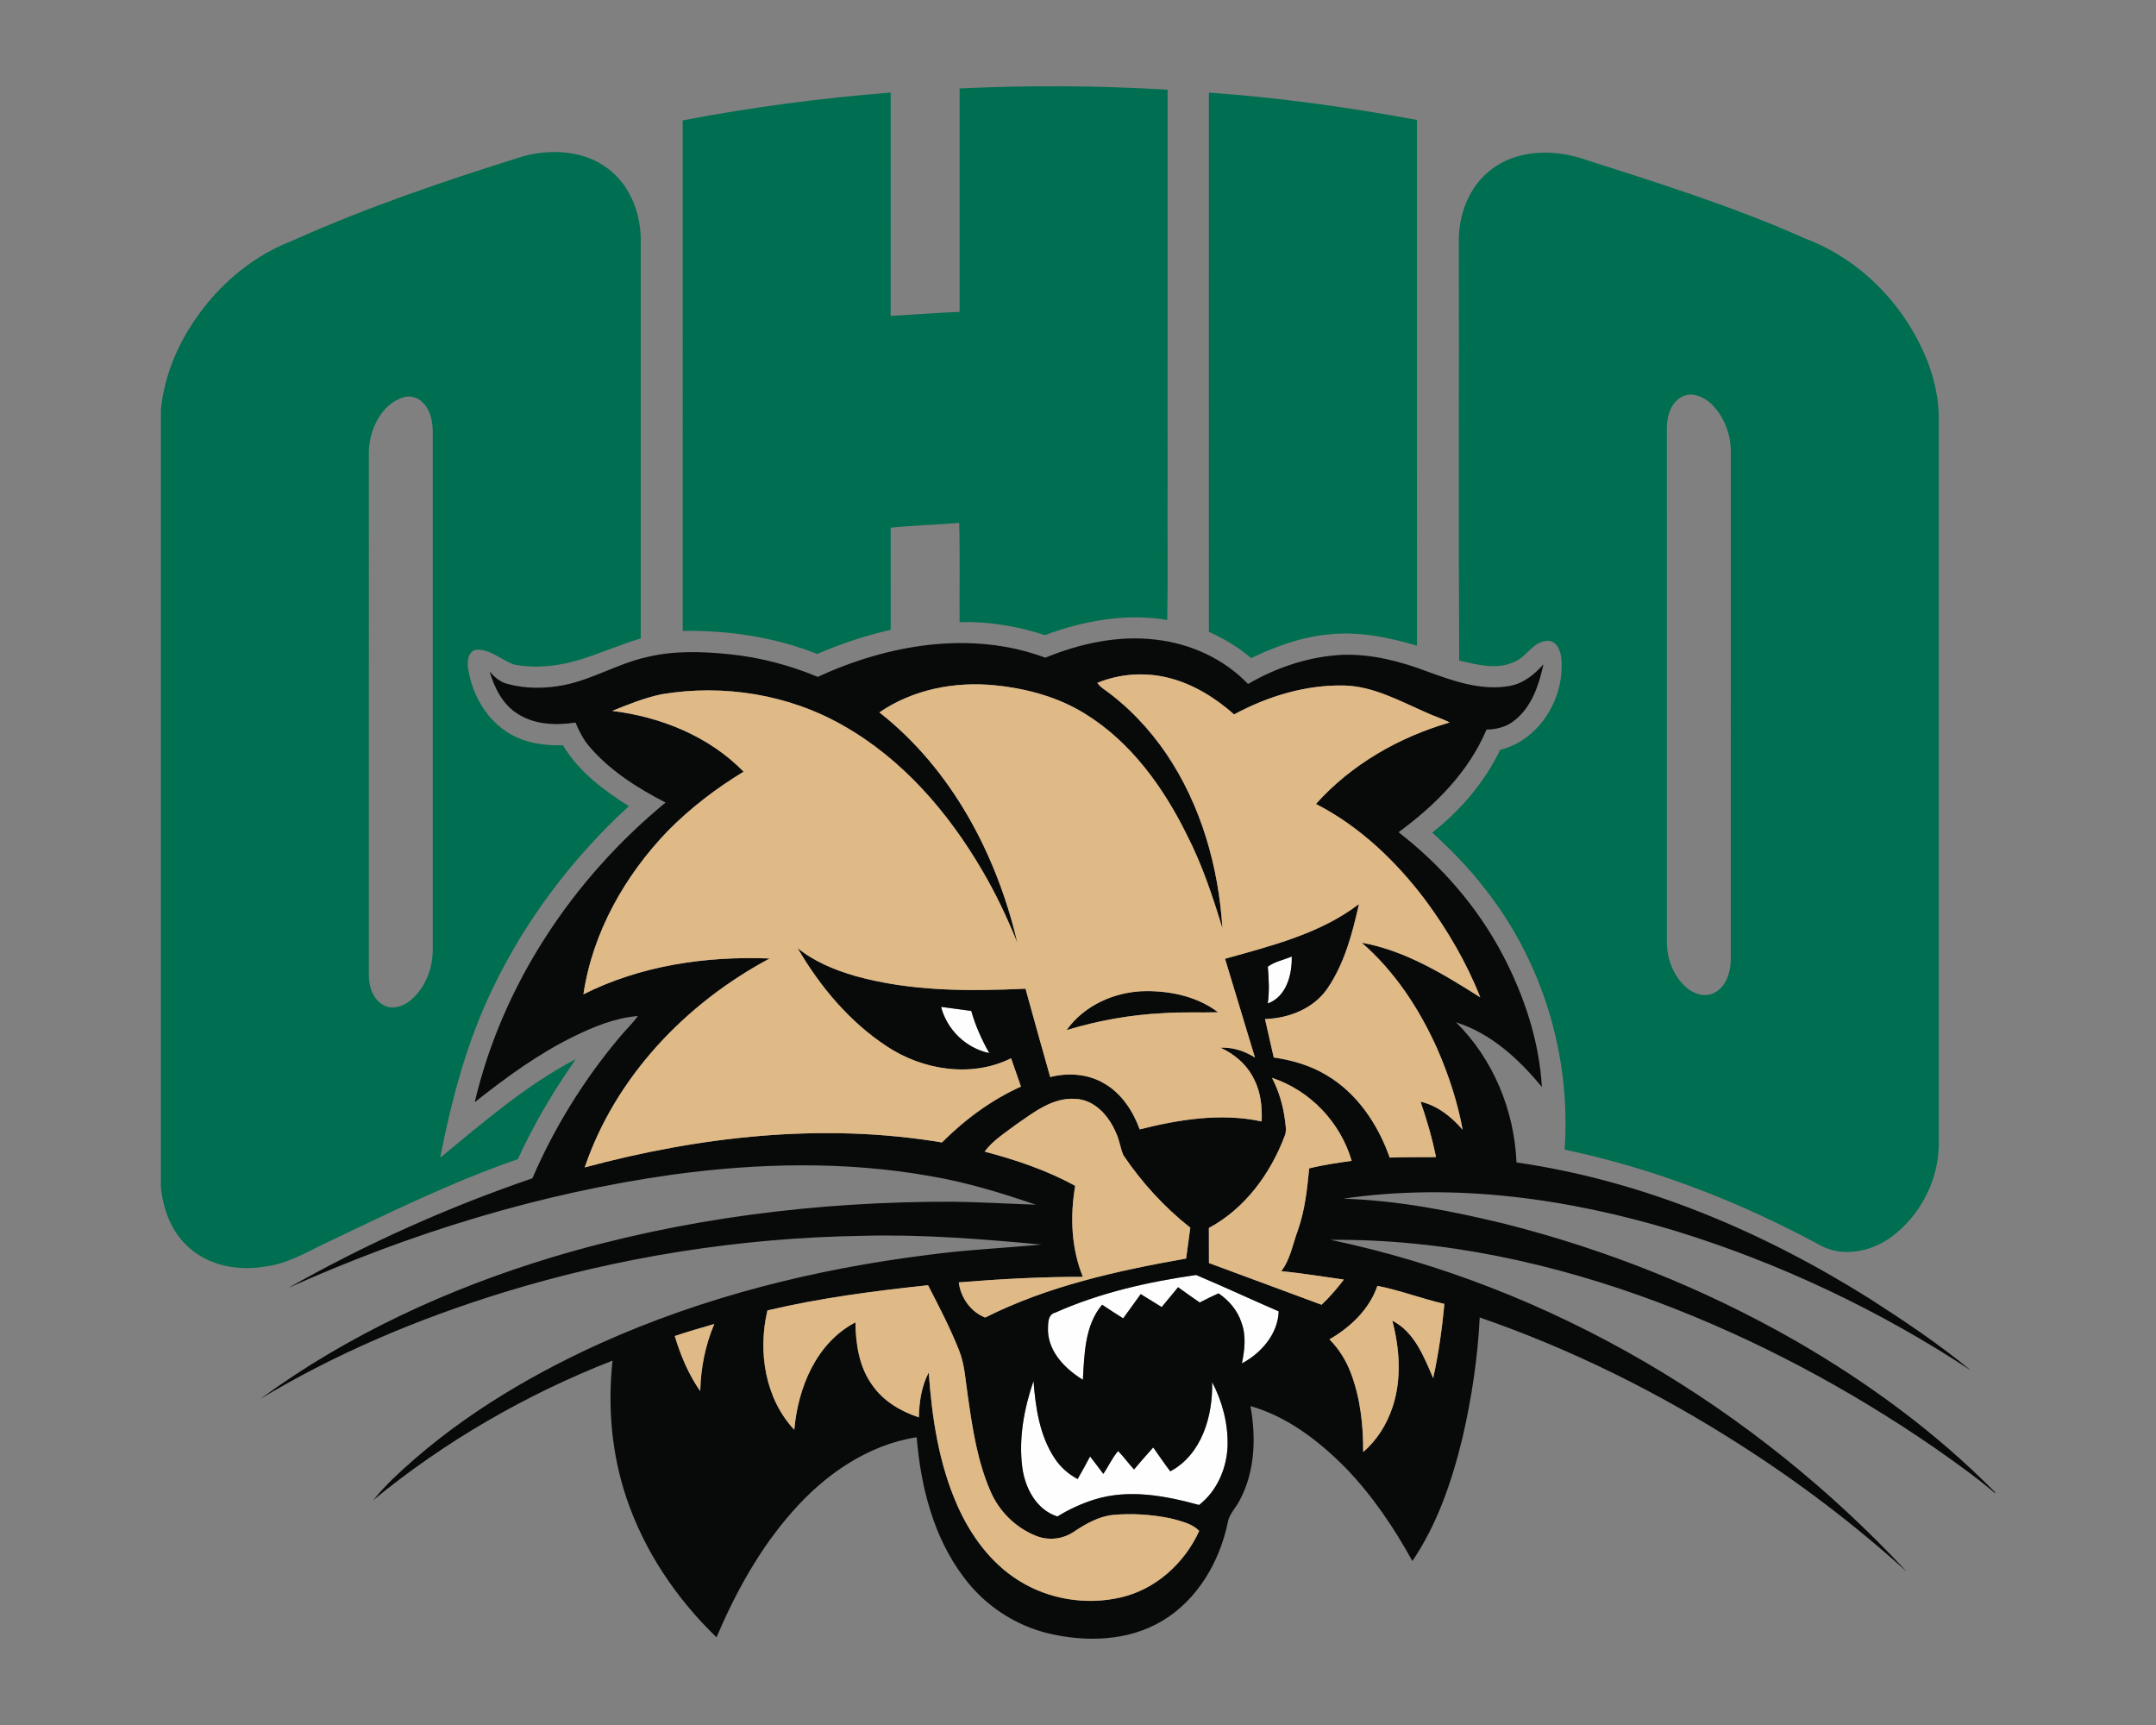 <?xml version="1.0" encoding="UTF-8"?>
<!DOCTYPE svg PUBLIC "-//W3C//DTD SVG 1.1//EN" "http://www.w3.org/Graphics/SVG/1.1/DTD/svg11.dtd">
<!-- Creator: CorelDRAW -->
<svg xmlns="http://www.w3.org/2000/svg" xml:space="preserve" width="2000px" height="1600px" version="1.1" style="shape-rendering:geometricPrecision; text-rendering:geometricPrecision; image-rendering:optimizeQuality; fill-rule:evenodd; clip-rule:evenodd"
viewBox="0 0 2000 1600"
 xmlns:xlink="http://www.w3.org/1999/xlink">
 <rect x="0" y="0" width="2000" height="1600" fill="#808080" stroke="none"/>
 <defs>
  <style type="text/css">
   <![CDATA[
    .fil1 {fill:#006E50}
    .fil2 {fill:#080909}
    .fil3 {fill:#DFB986}
    .fil0 {fill:#FEFEFE}
   ]]>
  </style>
 </defs>
 <g id="Capa_x0020_1">
  <g id="Ohio_x0020_Bobcats.cdr">
   <path class="fil0" d="M1176.08 896.65c6.23,-4.76 14.9,-6.27 22.2,-9.48 0.42,16.69 -4.84,37.28 -22.27,43.61 1.65,-11.35 1,-22.76 0.07,-34.13zm-227.78 464.3l0 0c-3.46,-26.99 1.7,-54.58 10.44,-80.1 1.88,24.87 5.67,50.93 19.81,72.1 5.32,7.98 12.66,14.44 21.12,18.9 4.02,-6.88 7.74,-13.92 11.53,-20.94 4.16,5.32 8.23,10.76 12.28,16.17 4.78,-6.92 8.2,-14.87 13.76,-21.22 5.16,5.46 9.71,11.49 14.71,17.13 5.88,-6.85 11.72,-13.78 17.83,-20.43 5.28,7.37 10.28,14.95 15.81,22.15 29.4,-15.62 39.63,-51.67 38.82,-82.84 9.55,18.18 14.92,38.82 14.36,59.39 -0.81,20.78 -9.81,41.72 -26.45,54.67 -31.34,-8.65 -65.46,-14.99 -97.23,-5.02 -12,3.79 -23.5,9.09 -34.17,15.69 -19.55,-6.16 -30.13,-26.5 -32.62,-45.65zm30.69 -143.49l0 0c41.3,-18.44 85.96,-28.46 130.56,-34.89 25.71,10.81 51,22.68 76.64,33.75 -0.77,21.15 -16.22,38.72 -34.17,48.32 2.53,-12.36 4.16,-25.47 -0.32,-37.63 -3.52,-11.34 -11.63,-20.76 -21.3,-27.38 -5.92,2.65 -11.78,5.46 -17.5,8.51 -6.76,-4.65 -13.41,-9.42 -20.06,-14.18 -5.09,6.11 -10.09,12.29 -15.2,18.38 -6.49,-4.02 -12.93,-8.06 -19.46,-12.01 -5.46,7.46 -10.85,14.97 -16.27,22.5 -6.6,-4.09 -13.06,-8.37 -19.53,-12.65 -16.15,19.09 -16.45,45.89 -17.87,69.62 -16.11,-9.93 -31.47,-25.22 -32.38,-45.24 0.18,-6.09 -0.74,-15.2 6.86,-17.1zm-106.02 -283.57l0 0c9.32,1.28 18.66,2.51 28.01,3.77 3.85,13.69 9.74,26.71 16.69,39.12 -21.48,-4.53 -39.26,-21.62 -44.7,-42.89z"/>
   <path class="fil1" d="M1383.01 157.47c22.94,-17.93 54.76,-19.09 81.82,-11.25 70.89,22.75 142.26,44.81 210.32,75.29 53,20.01 95.14,65.06 114.5,117.97 5.16,14.87 8.6,30.49 8.83,46.28 -0.02,223.94 -0.04,447.88 0,671.82 0.98,32.49 -14.03,64.92 -38.93,85.73 -19.04,16.66 -48.19,24.33 -71.29,11.62 -74.39,-40.29 -154.02,-71.22 -236.91,-88.61 6.27,-86.17 -20.32,-174.29 -73.97,-242.1 -14.55,-18.85 -31.22,-35.93 -48.79,-51.97 26.29,-20.55 48.44,-46.63 63.06,-76.73 36.33,-8.95 60,-48.03 56.74,-84.31 -0.53,-7.42 -4.44,-17.72 -13.53,-16.76 -13.1,0.93 -18.75,14.99 -30.17,19.45 -16.2,7.65 -34.59,2.63 -51.09,-1.23 -0.7,-129.1 -0.05,-258.25 -0.32,-387.35 -0.68,-25.41 9.22,-52.05 29.73,-67.85zm-261.58 -71.57l0 0c64.74,4.6 129.15,13.5 192.96,25.36 0.04,162.55 -0.07,325.1 0.04,487.65 -26.57,-7.88 -54.46,-13.55 -82.26,-10.41 -25.06,2.37 -49,11.06 -71.53,21.92 -11.76,-10.05 -25.15,-18.06 -39.23,-24.41 0.07,-166.71 0.04,-333.43 0.02,-500.11zm-231.26 -3.89l0 0c64.27,-2.97 128.73,-2.72 192.95,1.21 -0.04,123.34 0,246.65 -0.02,369.99 -0.23,40.61 0.46,81.24 -0.35,121.83 -38.19,-6.39 -77.5,0.56 -113.43,14.08 -25.46,-8.41 -52.31,-12.8 -79.15,-12.08 -0.28,-30.69 0.51,-61.39 -0.4,-92.03 -21.15,1.79 -42.42,2.26 -63.55,4.42 0.07,31.59 -0.02,63.15 0.05,94.74 -23.34,5.35 -46.17,12.86 -68.11,22.41 -39.59,-15.64 -82.4,-22.06 -124.85,-21.41 -0.04,-157.83 0.07,-315.66 -0.04,-473.5 63.76,-12.22 128.24,-20.68 192.97,-25.8 0,69.04 0.03,138.08 -0.02,207.11 21.32,-1.09 42.61,-2.85 63.95,-3.71 0,-69.09 0,-138.17 0,-207.26zm-404.84 62.95l0 0c25.81,-6.93 55.63,-5.55 77.71,10.76 20.53,14.76 30.87,40.33 31.34,65.07 0.02,123.8 0,247.6 0,371.4 -17.88,5.28 -34.99,12.76 -52.7,18.51 -20.85,6.88 -43.44,9.9 -65.16,5.62 -11.43,-4.3 -21.31,-13.97 -34.19,-13.69 -8.3,0.88 -9.13,11.18 -8.07,17.69 3.79,24.15 17.23,47.68 38.66,60.25 14.78,8.81 32.36,11.13 49.3,10.69 14.44,24.32 37.59,41.66 61.14,56.46 -52.14,47.82 -95.66,105.23 -126.29,169.06 -24.06,49.54 -38.17,103.19 -48.75,157.02 40.12,-32.8 79.59,-67.34 125.83,-91.39 -20.55,29.31 -38.89,60.18 -53.77,92.76 -62.29,21.48 -121.47,50.82 -180.89,79.11 -16.62,8.04 -32.96,17.64 -51.58,20.17 -25.64,4.93 -54.6,0 -73.94,-18.5 -15.32,-14.09 -22.83,-34.73 -24.73,-55.07l0 -720.87c2.69,-26.57 12.08,-52.2 26.08,-74.87 22.17,-36.1 55.32,-66.13 95.07,-81.52 69.69,-31.29 142.09,-55.93 214.94,-78.66zm-111.71 223.69l0 0c-20.18,6.9 -30.8,29.61 -31.45,49.76 0,161.97 0.02,323.95 -0.02,485.91 -0.05,10.63 3.78,22.88 13.83,28.06 7.36,4.23 16.55,1.44 23.03,-3.14 14.83,-11.11 22.36,-29.94 22.43,-48.14 0,-160.41 0,-320.82 0,-481.26 -0.16,-9.46 -2.28,-19.73 -9.34,-26.57 -4.65,-4.86 -12.06,-6.72 -18.48,-4.62zm1187.05 -0.84l0 0c-10.83,5.37 -14.53,18.43 -14.44,29.66 0.05,158.88 0.02,317.76 0.02,476.61 0.14,15.72 6.35,31.83 18.44,42.19 6.95,5.91 17.2,9 25.73,4.56 10.88,-5.7 14.97,-18.97 15.11,-30.48 0,-157.29 -0.02,-314.59 0.02,-471.87 0.03,-16.15 -6.44,-32.35 -17.92,-43.74 -7,-6.46 -17.69,-11.65 -26.96,-6.93z"/>
   <path class="fil2" d="M969.69 610.04c32.24,-13.24 67.62,-20.96 102.53,-16.75 32.01,3.6 63.11,17.73 85.52,41.12 26.92,-15.63 57.39,-25.78 88.61,-27.08 26.5,-0.68 52.6,6.04 77.22,15.36 24.36,8.9 50.3,18.2 76.59,13.62 12.81,-2.23 23.27,-10.62 31.61,-20.15 -4.09,19.01 -10.71,39.1 -26.43,51.74 -7.32,6.21 -16.94,8.67 -26.38,8.83 -16.57,39.27 -47.67,70.37 -81.61,95.17 39.7,30.75 73.43,69.52 96.81,114.06 19.78,37.84 33.66,79.45 36.17,122.27 -21.27,-25.76 -47.12,-49.77 -79.61,-59.97 34.47,34.05 54.04,81.75 56.06,129.96 116.95,16.78 227.94,63.74 327.55,126.31 32.26,20.74 64.34,42.1 93.91,66.6 -84.33,-55.6 -176.59,-99.28 -273.11,-129.13 -99.53,-30.26 -205.5,-45.28 -309.08,-30.19 50.48,1.63 100.39,11.3 149.37,23.22 94.26,23.76 185.38,60.14 269.78,108.34 67.43,38.85 130.87,85.34 185.56,140.82l0 0.86c-18.13,-15.41 -37.65,-29.19 -57.13,-42.84 -79.45,-54.55 -165.16,-100.23 -255.37,-134.24 -96.98,-36.35 -200.05,-58.92 -303.93,-57.97 204.74,43.03 392.63,155.28 534.59,307.93 -48.05,-43.52 -99.82,-82.83 -154.44,-117.69 -75.69,-48.54 -156.76,-88.87 -241.82,-118.23 -1.88,37.68 -7.53,75.15 -16.06,111.9 -9.72,39.96 -23.2,79.73 -46.42,114.02 -17.01,-30.89 -36.91,-60.39 -61.41,-85.87 -24.88,-25.29 -54.23,-47.95 -88.78,-57.9 5.28,29.08 4.28,60.74 -9.92,87.31 -3.6,7.2 -10.11,13.02 -11.25,21.34 -7.72,36.21 -28.11,71.13 -60.39,90.47 -31.57,19.03 -70.78,20.08 -105.86,11.78 -31.12,-7.48 -59.23,-26.17 -78.34,-51.83 -28.26,-37.24 -40.12,-84.2 -43.86,-130.13 -45.49,7.07 -85.19,34.77 -115.08,68.78 -30.38,34.24 -52.75,74.83 -70.62,116.78 -37.12,-35.77 -66.83,-79.8 -83.4,-128.8 -13.88,-40.93 -17.76,-84.96 -13.02,-127.84 -80.13,31.31 -155.49,74.8 -221.97,129.38 5.49,-6.74 11.42,-13.11 17.62,-19.2 55.58,-53.49 122.41,-94.14 192.4,-125.92 96.4,-43.47 200.07,-69.29 304.81,-82.33 34.89,-4.75 70.08,-6.3 105.09,-9.56 -55.27,-5.13 -110.76,-9.6 -166.32,-8.11 -113.29,1.79 -226.33,19.62 -334.61,53.05 -77.91,24.17 -153.76,56.02 -223.71,98.18 81.55,-59.74 174.69,-102.46 271.25,-131.56 120.08,-35.96 245.74,-51.61 370.92,-51.31 25.75,0.28 51.49,1.93 77.22,2.77 -31.96,-10.86 -64.3,-20.87 -97.68,-26.45 -79.01,-14.14 -160.11,-12.25 -239.42,-1.44 -123.06,17.29 -243.02,54.16 -356.25,105.02 71.99,-40.84 147.95,-74.8 226.27,-101.61 20.38,-47.21 47.74,-91.37 80.82,-130.73 5.55,-6.74 11.97,-12.76 17.11,-19.82 -21.02,1.72 -40.85,9.83 -59.58,19.01 -33.12,16.23 -62.99,38.12 -91.82,60.95 25.55,-109.07 90.91,-207.11 177.03,-277.94 -26.01,-13.39 -51.36,-29.38 -70.57,-51.79 -5.71,-6.58 -9.71,-14.41 -13.01,-22.41 -18.23,2.77 -38.2,2.12 -54.05,-8.37 -13.71,-8.67 -21.13,-23.91 -25.61,-38.98 4.41,5.12 9.67,9.77 16.38,11.46 17.09,4.72 35.29,4.51 52.61,1.14 26.66,-5.32 50.25,-20.06 76.75,-25.94 25.17,-6.18 51.4,-5.25 76.99,-2.65 28.08,2.88 55.65,10.09 81.68,20.99 65.09,-30.1 142.28,-43.44 211.09,-17.81zm19.69 345.45l0 0c29.1,-8.84 59.2,-14.25 89.58,-15.74 16.97,-1.25 34.01,-0.33 51,-0.84 -19.06,-14.48 -43.68,-19.8 -67.25,-19.62 -28.15,0.38 -56.78,12.88 -73.33,36.2zm28.52 -322.08l0 0c1.58,2.02 3.34,3.95 5.51,5.39 23.03,16.29 42.7,37.12 58.57,60.39 32.17,47.65 48.45,104.76 51.98,161.81 -8.97,-29.36 -18.67,-58.7 -32.71,-86.1 -21.71,-44.21 -51.83,-86.26 -94.28,-112.6 -25.08,-15.69 -54.3,-23.62 -83.54,-26.59 -37.26,-3.88 -76.48,3.65 -107.65,25.06 66.93,52.58 108.79,131.77 127.95,213.62 -9.37,-23.02 -19.95,-45.56 -32.57,-66.97 -31.48,-53.95 -73.92,-103.19 -128.73,-134.29 -50.49,-29.01 -111.09,-38.75 -168.34,-29.24 -15.95,3.25 -31.1,9.46 -46.17,15.48 45.05,5.58 89.84,23.5 121.88,56.42 -25.41,15.38 -49.17,33.56 -70.06,54.67 -40.03,41.51 -69.99,94.32 -78.53,151.81 53.1,-26.73 113.79,-35.59 172.74,-33.22 -77.66,41.47 -142.93,109.58 -171.55,193.77 107.48,-28.87 220.99,-41.65 331.38,-23.15 21.27,-21.22 45.82,-39.47 73.31,-51.81 -2.97,-8.79 -6.18,-17.48 -9.18,-26.27 -36.68,18.32 -82.05,11.02 -115.43,-11.16 -34.59,-22.8 -61.93,-55.53 -82.66,-91.12 15.48,12.6 34.26,20.34 53.28,25.87 51.34,14.42 105.34,14.32 158.2,11.88 7.44,27.36 15.25,54.63 22.92,81.94 16.74,-4.28 35.36,-2.93 50.35,6.09 15.94,9.23 26.45,25.48 32.68,42.45 36.68,-9.23 75.59,-15.48 113.09,-7.37 0.65,-13.32 -0.79,-27.11 -6.98,-39.1 -6.36,-13.23 -17.96,-23.36 -31.24,-29.31 11.39,-0.51 22.5,3.04 32.03,9.18 -9.39,-30.52 -18.36,-61.13 -27.75,-91.63 42.96,-12.09 88.12,-23.15 124.22,-50.75 -6.09,27.29 -13.41,55.19 -29.4,78.53 -12.88,18.59 -35.75,27.43 -57.74,28.12 2.76,11.88 5.43,23.76 8.11,35.66 16.94,2.39 33.75,7.28 48.51,16.11 28.75,16.73 48.19,45.86 59.04,76.73 14.3,-0.49 28.64,-0.4 42.96,-0.47 -3.53,-17.45 -8.49,-34.61 -14.34,-51.41 15.73,3.62 28.75,14.06 39.07,26.08 -4.72,-25.76 -12.99,-50.79 -23.43,-74.78 -16.53,-37.08 -39.38,-71.97 -70.15,-98.72 40.26,7.2 75.82,29.12 109.9,50.65 -12.62,-32.08 -30.24,-62.13 -50.67,-89.87 -27.29,-36.28 -61.07,-68.66 -101.75,-89.49 32.8,-36.68 76.99,-61.9 123.99,-75.57 -7.16,-3.76 -14.97,-5.99 -22.24,-9.48 -24.41,-10.67 -48.77,-24.27 -76.09,-24.83 -35.54,-0.65 -70.52,10.09 -101.6,26.83 -17.25,-15.32 -37.45,-27.9 -59.92,-33.71 -22.06,-5.76 -45.89,-4.23 -66.97,4.47zm158.18 263.24l0 0c0.93,11.37 1.58,22.78 -0.07,34.13 17.43,-6.33 22.69,-26.92 22.27,-43.61 -7.3,3.21 -15.97,4.72 -22.2,9.48zm-303.11 37.24l0 0c5.44,21.27 23.22,38.36 44.7,42.89 -6.95,-12.41 -12.84,-25.43 -16.69,-39.12 -9.35,-1.26 -18.69,-2.49 -28.01,-3.77zm306.97 65.83l0 0c6.34,12.16 10.3,25.48 12.04,39.08 0.53,4.92 1.81,10.2 -0.3,14.97 -13.21,34.98 -36.87,67.29 -70.27,85.21 0.09,10.83 0.02,21.69 0.07,32.54 34.79,12.93 69.66,25.74 104.46,38.68 7.6,-7.13 14.39,-15.08 20.71,-23.36 -19.36,-2.65 -38.63,-5.95 -58.09,-7.78 8.51,-11.11 10.62,-25.11 15.39,-37.92 6.56,-18.45 8.62,-38.05 10.51,-57.41 12.94,-3.28 26.19,-5.11 39.4,-7.02 -10.39,-35.73 -38.54,-65.32 -73.92,-76.99zm-236.68 42.84l0 0c-10.44,7.88 -21.97,14.97 -29.89,25.59 28.98,7.63 57.67,17.32 84.03,31.76 -4.84,28.12 -3.75,57.76 7.13,84.42 -38.42,-0.11 -76.84,2.05 -115.13,5.12 1.84,14.15 11.02,27.43 24.52,32.61 58.23,-29.26 122.62,-43.45 186.4,-54.72 1.31,-9.55 2.56,-19.08 3.86,-28.61 -24.03,-18.95 -44.95,-41.82 -62.06,-67.18 -2.95,-6.77 -3.63,-14.34 -6.93,-20.99 -6.53,-15.44 -19.64,-30.52 -37.52,-31.31 -20.89,-1.51 -38.21,12.11 -54.41,23.31zm35.73 174.9l0 0c-7.6,1.9 -6.68,11.01 -6.86,17.1 0.91,20.02 16.27,35.31 32.38,45.24 1.42,-23.73 1.72,-50.53 17.87,-69.62 6.47,4.28 12.93,8.56 19.53,12.65 5.42,-7.53 10.81,-15.04 16.27,-22.5 6.53,3.95 12.97,7.99 19.46,12.01 5.11,-6.09 10.11,-12.27 15.2,-18.38 6.65,4.76 13.3,9.53 20.06,14.18 5.72,-3.05 11.58,-5.86 17.5,-8.51 9.67,6.62 17.78,16.04 21.3,27.38 4.48,12.16 2.85,25.27 0.32,37.63 17.95,-9.6 33.4,-27.17 34.17,-48.32 -25.64,-11.07 -50.93,-22.94 -76.64,-33.75 -44.6,6.43 -89.26,16.45 -130.56,34.89zm-267.09 -1.98l0 0c-8.97,38.03 -2.39,81.45 24.92,110.72 3.4,-38.96 20.34,-80.73 56.72,-99.63 0.25,20.43 3.53,41.93 16.04,58.74 10.25,14.55 26.19,23.8 42.81,29.36 0.26,-14.28 2.47,-28.92 9.14,-41.68 3,42.3 9.46,85.15 26.89,124.15 12.23,27.36 30.85,52.77 56.54,68.83 27.77,17.53 62.66,23.13 94.6,15.73 32.33,-7.34 59.35,-31.79 72.85,-61.69 -6.53,-7.04 -17.36,-9.18 -26.52,-11.66 -17.57,-3.63 -35.7,-4.8 -53.56,-3.19 -13.41,1.44 -25.2,8.34 -36.21,15.62 -10.35,7.07 -24.04,8.44 -35.59,3.56 -18.57,-7.56 -33.84,-22.69 -41.7,-41.12 -12.25,-27.97 -16.74,-58.47 -21.04,-88.45 -2.21,-14.34 -2.76,-29.17 -8.32,-42.77 -8.21,-20.57 -18.41,-40.24 -28.57,-59.9 -49.97,5.3 -100.04,11.81 -149,23.38zm521.34 26.85l0 0c8.92,8.86 15.57,19.76 19.99,31.5 8.74,23.22 11.46,48.28 11.32,72.94 12.78,-10.79 21.78,-25.55 27.13,-41.28 8.76,-26.04 6.74,-54.33 -0.1,-80.55 20.51,10.53 29.29,33.38 37.89,53.35 5,-22.71 8.28,-45.75 10.37,-68.88 -20.9,-4.83 -41,-12.59 -62.09,-16.73 -7.53,21.85 -24.91,38.28 -44.51,49.65zm-607.3 -3.12l0 0c5.4,18.02 12.81,35.64 23.62,51.1 0.49,-21.34 4.67,-42.54 13.02,-62.23 -12.28,3.51 -24.53,7.11 -36.64,11.13zm322.36 121.74l0 0c2.49,19.15 13.07,39.49 32.62,45.65 10.67,-6.6 22.17,-11.9 34.17,-15.69 31.77,-9.97 65.89,-3.63 97.23,5.02 16.64,-12.95 25.64,-33.89 26.45,-54.67 0.56,-20.57 -4.81,-41.21 -14.36,-59.39 0.81,31.17 -9.42,67.22 -38.82,82.84 -5.53,-7.2 -10.53,-14.78 -15.81,-22.15 -6.11,6.65 -11.95,13.58 -17.83,20.43 -5,-5.64 -9.55,-11.67 -14.71,-17.13 -5.56,6.35 -8.98,14.3 -13.76,21.22 -4.05,-5.41 -8.12,-10.85 -12.28,-16.17 -3.79,7.02 -7.51,14.06 -11.53,20.94 -8.46,-4.46 -15.8,-10.92 -21.12,-18.9 -14.14,-21.17 -17.93,-47.23 -19.81,-72.1 -8.74,25.52 -13.9,53.11 -10.44,80.1z"/>
   <path class="fil3" d="M1017.9 633.41c21.08,-8.7 44.91,-10.23 66.97,-4.47 22.47,5.81 42.67,18.39 59.92,33.71 31.08,-16.74 66.06,-27.48 101.6,-26.83 27.32,0.56 51.68,14.16 76.09,24.83 7.27,3.49 15.08,5.72 22.24,9.48 -47,13.67 -91.19,38.89 -123.99,75.57 40.68,20.83 74.46,53.21 101.75,89.49 20.43,27.74 38.05,57.79 50.67,89.87 -34.08,-21.53 -69.64,-43.45 -109.9,-50.65 30.77,26.75 53.62,61.64 70.15,98.72 10.44,23.99 18.71,49.02 23.43,74.78 -10.32,-12.02 -23.34,-22.46 -39.07,-26.08 5.85,16.8 10.81,33.96 14.34,51.41 -14.32,0.07 -28.66,-0.02 -42.96,0.47 -10.85,-30.87 -30.29,-60 -59.04,-76.73 -14.76,-8.83 -31.57,-13.72 -48.51,-16.11 -2.68,-11.9 -5.35,-23.78 -8.11,-35.66 21.99,-0.69 44.86,-9.53 57.74,-28.12 15.99,-23.34 23.31,-51.24 29.4,-78.53 -36.1,27.6 -81.26,38.66 -124.22,50.75 9.39,30.5 18.36,61.11 27.75,91.63 -9.53,-6.14 -20.64,-9.69 -32.03,-9.18 13.28,5.95 24.88,16.08 31.24,29.31 6.19,11.99 7.63,25.78 6.98,39.1 -37.5,-8.11 -76.41,-1.86 -113.09,7.37 -6.23,-16.97 -16.74,-33.22 -32.68,-42.45 -14.99,-9.02 -33.61,-10.37 -50.35,-6.09 -7.67,-27.31 -15.48,-54.58 -22.92,-81.94 -52.86,2.44 -106.86,2.54 -158.2,-11.88 -19.02,-5.53 -37.8,-13.27 -53.28,-25.87 20.73,35.59 48.07,68.32 82.66,91.12 33.38,22.18 78.75,29.48 115.43,11.16 3,8.79 6.21,17.48 9.18,26.27 -27.49,12.34 -52.04,30.59 -73.31,51.81 -110.39,-18.5 -223.9,-5.72 -331.38,23.15 28.62,-84.19 93.89,-152.3 171.55,-193.77 -58.95,-2.37 -119.64,6.49 -172.74,33.22 8.54,-57.49 38.5,-110.3 78.53,-151.81 20.89,-21.11 44.65,-39.29 70.06,-54.67 -32.04,-32.92 -76.83,-50.84 -121.88,-56.42 15.07,-6.02 30.22,-12.23 46.17,-15.48 57.25,-9.51 117.85,0.23 168.34,29.24 54.81,31.1 97.25,80.34 128.73,134.29 12.62,21.41 23.2,43.95 32.57,66.97 -19.16,-81.85 -61.02,-161.04 -127.95,-213.62 31.17,-21.41 70.39,-28.94 107.65,-25.06 29.24,2.97 58.46,10.9 83.54,26.59 42.45,26.34 72.57,68.39 94.28,112.6 14.04,27.4 23.74,56.74 32.71,86.1 -3.53,-57.05 -19.81,-114.16 -51.98,-161.81 -15.87,-23.27 -35.54,-44.1 -58.57,-60.39 -2.17,-1.44 -3.93,-3.37 -5.51,-5.39zm-391.96 605.8l0 0c12.11,-4.02 24.36,-7.62 36.64,-11.13 -8.35,19.69 -12.53,40.89 -13.02,62.23 -10.81,-15.46 -18.22,-33.08 -23.62,-51.1zm607.3 3.12l0 0c19.6,-11.37 36.98,-27.8 44.51,-49.65 21.09,4.14 41.19,11.9 62.09,16.73 -2.09,23.13 -5.37,46.17 -10.37,68.88 -8.6,-19.97 -17.38,-42.82 -37.89,-53.35 6.84,26.22 8.86,54.51 0.1,80.55 -5.35,15.73 -14.35,30.49 -27.13,41.28 0.14,-24.66 -2.58,-49.72 -11.32,-72.94 -4.42,-11.74 -11.07,-22.64 -19.99,-31.5zm-521.34 -26.85l0 0c48.96,-11.57 99.03,-18.08 149,-23.38 10.16,19.66 20.36,39.33 28.57,59.9 5.56,13.6 6.11,28.43 8.32,42.77 4.3,29.98 8.79,60.48 21.04,88.45 7.86,18.43 23.13,33.56 41.7,41.12 11.55,4.88 25.24,3.51 35.59,-3.56 11.01,-7.28 22.8,-14.18 36.21,-15.62 17.86,-1.61 35.99,-0.44 53.56,3.19 9.16,2.48 19.99,4.62 26.52,11.66 -13.5,29.9 -40.52,54.35 -72.85,61.69 -31.94,7.4 -66.83,1.8 -94.6,-15.73 -25.69,-16.06 -44.31,-41.47 -56.54,-68.83 -17.43,-39 -23.89,-81.85 -26.89,-124.15 -6.67,12.76 -8.88,27.4 -9.14,41.68 -16.62,-5.56 -32.56,-14.81 -42.81,-29.36 -12.51,-16.81 -15.79,-38.31 -16.04,-58.74 -36.38,18.9 -53.32,60.67 -56.72,99.63 -27.31,-29.27 -33.89,-72.69 -24.92,-110.72zm231.36 -172.92l0 0c-10.44,7.88 -21.97,14.97 -29.89,25.59 28.98,7.63 57.67,17.32 84.03,31.76 -4.84,28.12 -3.75,57.76 7.13,84.42 -38.42,-0.11 -76.84,2.05 -115.13,5.12 1.84,14.15 11.02,27.43 24.52,32.61 58.23,-29.26 122.62,-43.45 186.4,-54.72 1.31,-9.55 2.56,-19.08 3.86,-28.61 -24.03,-18.95 -44.95,-41.82 -62.06,-67.18 -2.95,-6.77 -3.63,-14.34 -6.93,-20.99 -6.53,-15.44 -19.64,-30.52 -37.52,-31.31 -20.89,-1.51 -38.21,12.11 -54.41,23.31zm236.68 -42.84l0 0c6.34,12.16 10.3,25.48 12.04,39.08 0.53,4.92 1.81,10.2 -0.3,14.97 -13.21,34.98 -36.87,67.29 -70.27,85.21 0.09,10.83 0.02,21.69 0.07,32.54 34.79,12.93 69.66,25.74 104.46,38.68 7.6,-7.13 14.39,-15.08 20.71,-23.36 -19.36,-2.65 -38.63,-5.95 -58.09,-7.78 8.51,-11.11 10.62,-25.11 15.39,-37.92 6.56,-18.45 8.62,-38.05 10.51,-57.41 12.94,-3.28 26.19,-5.11 39.4,-7.02 -10.39,-35.73 -38.54,-65.32 -73.92,-76.99zm-190.56 -44.23l0 0c29.1,-8.84 59.2,-14.25 89.58,-15.74 16.97,-1.25 34.01,-0.33 51,-0.84 -19.06,-14.48 -43.68,-19.8 -67.25,-19.62 -28.15,0.38 -56.78,12.88 -73.33,36.2z"/>
  </g>
 </g>
</svg>

